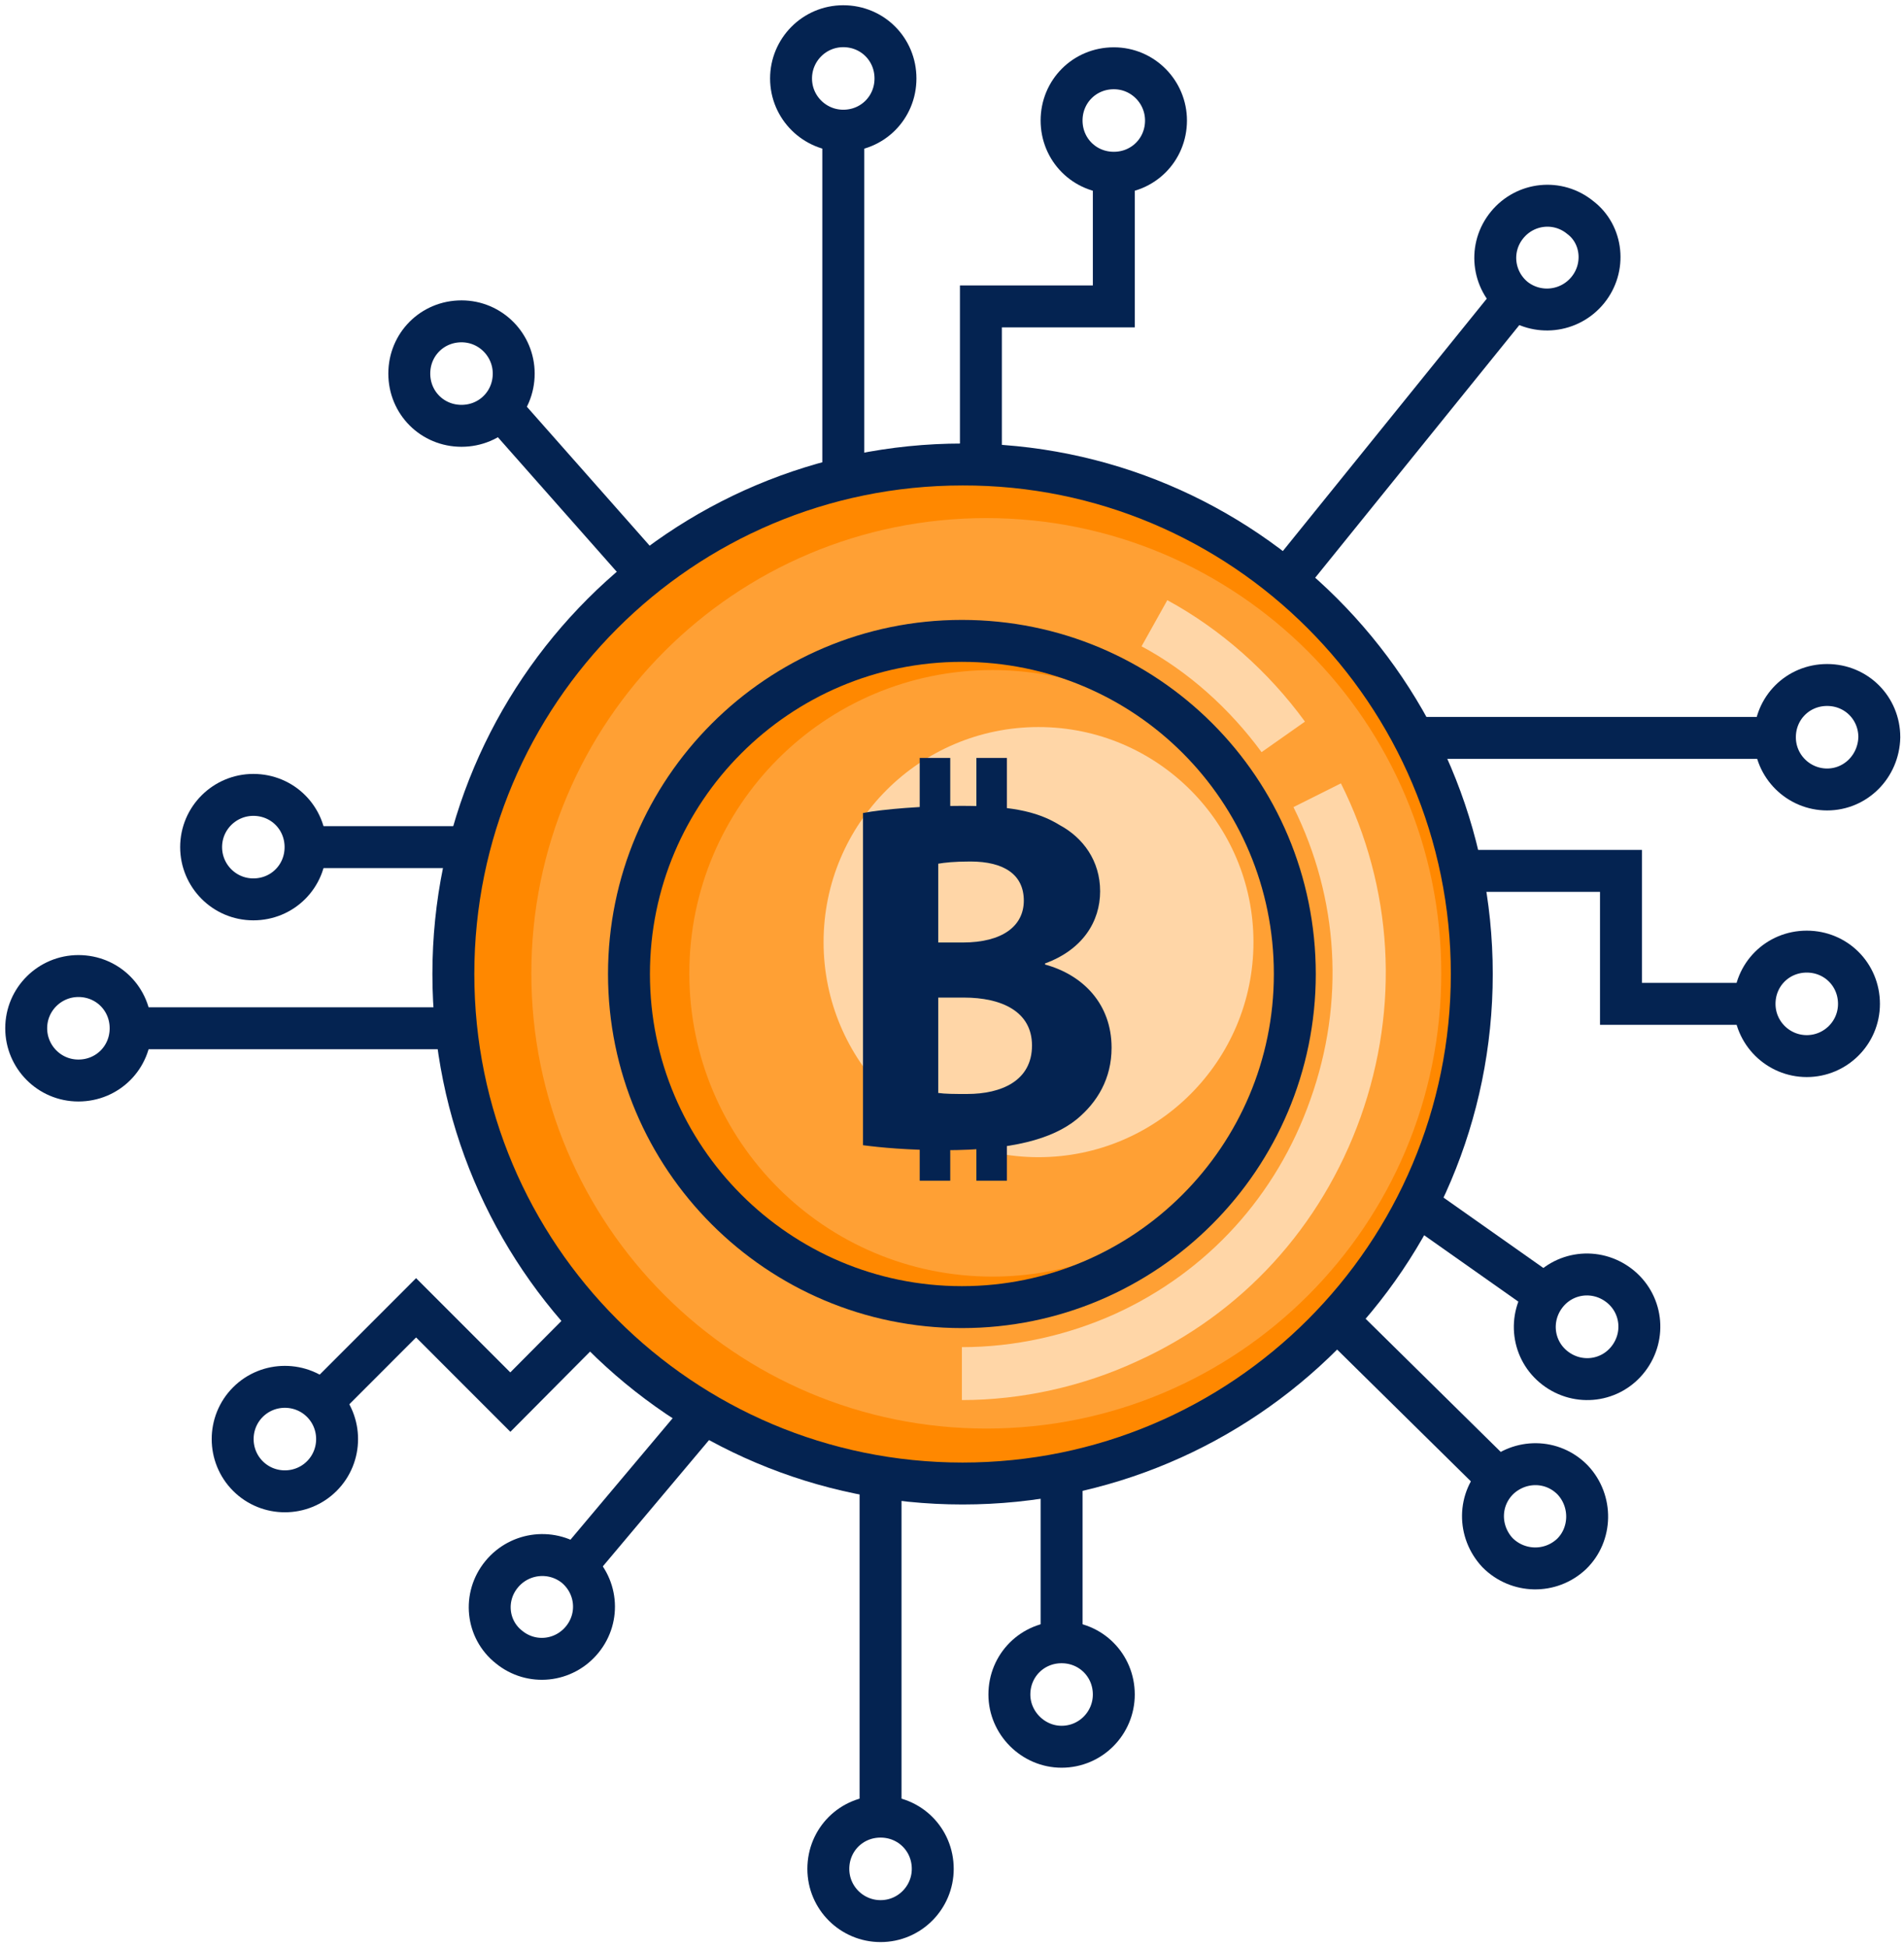 <svg width="218" height="223" viewBox="0 0 218 223" fill="none" xmlns="http://www.w3.org/2000/svg">
<path d="M112.31 53.788V35.072H127.526V19.774" stroke="#042351" stroke-width="4.8" stroke-miterlimit="10"/>
<path d="M133.502 13.794C133.502 17.134 130.863 19.774 127.525 19.774C124.186 19.774 121.547 17.134 121.547 13.794C121.547 10.455 124.186 7.815 127.525 7.815C130.863 7.815 133.502 10.533 133.502 13.794Z" stroke="#042351" stroke-width="4.8" stroke-miterlimit="10"/>
<path d="M166.885 99.682H185.594V114.903H200.888" stroke="#042351" stroke-width="4.8" stroke-miterlimit="10"/>
<path d="M206.866 120.882C203.606 120.882 200.889 118.242 200.889 114.903C200.889 111.564 203.528 108.923 206.866 108.923C210.205 108.923 212.844 111.564 212.844 114.903C212.844 118.242 210.127 120.882 206.866 120.882Z" stroke="#042351" stroke-width="4.8" stroke-miterlimit="10"/>
<path d="M71.628 147.208L58.431 160.487L47.64 149.693L36.849 160.487" stroke="#042351" stroke-width="4.8" stroke-miterlimit="10"/>
<path d="M28.386 160.487C30.715 158.157 34.519 158.157 36.848 160.487C39.178 162.816 39.178 166.622 36.848 168.951C34.519 171.281 30.715 171.281 28.386 168.951C26.057 166.622 26.057 162.816 28.386 160.487Z" stroke="#042351" stroke-width="4.8" stroke-miterlimit="10"/>
<path d="M56.1 45.4L75.663 67.532" stroke="#042351" stroke-width="4.8" stroke-miterlimit="10"/>
<path d="M58.818 42.76C58.818 46.099 56.178 48.74 52.84 48.74C49.502 48.74 46.862 46.099 46.862 42.76C46.862 39.421 49.502 36.781 52.84 36.781C56.178 36.781 58.818 39.498 58.818 42.76Z" stroke="#042351" stroke-width="4.8" stroke-miterlimit="10"/>
<path d="M96.551 13.794V56.117" stroke="#042351" stroke-width="4.8" stroke-miterlimit="10"/>
<path d="M102.528 8.98C102.528 12.319 99.888 14.959 96.55 14.959C93.289 14.959 90.572 12.319 90.572 8.98C90.572 5.718 93.212 3 96.55 3C99.888 3 102.528 5.64 102.528 8.98Z" stroke="#042351" stroke-width="4.8" stroke-miterlimit="10"/>
<path d="M174.105 33.208L147.555 66.057" stroke="#042351" stroke-width="4.8" stroke-miterlimit="10"/>
<path d="M181.79 33.208C179.694 35.771 175.968 36.159 173.406 34.14C170.844 32.044 170.456 28.316 172.552 25.753C174.648 23.191 178.374 22.802 180.936 24.899C183.498 26.841 183.886 30.646 181.79 33.208Z" stroke="#042351" stroke-width="4.8" stroke-miterlimit="10"/>
<path d="M65.107 180.212L83.662 158.157" stroke="#042351" stroke-width="4.8" stroke-miterlimit="10"/>
<path d="M57.421 180.212C59.517 177.65 63.244 177.261 65.805 179.28C68.367 181.377 68.755 185.105 66.659 187.667C64.563 190.23 60.837 190.618 58.275 188.522C55.713 186.502 55.325 182.775 57.421 180.212Z" stroke="#042351" stroke-width="4.8" stroke-miterlimit="10"/>
<path d="M172.396 170.116L151.9 149.925" stroke="#042351" stroke-width="4.8" stroke-miterlimit="10"/>
<path d="M180.082 169.417C177.753 167.009 174.026 167.009 171.62 169.261C169.213 171.591 169.213 175.319 171.465 177.726C173.794 180.056 177.52 180.133 179.927 177.881C182.256 175.629 182.333 171.824 180.082 169.417Z" stroke="#042351" stroke-width="4.8" stroke-miterlimit="10"/>
<path d="M177.91 148.916L162.15 137.811" stroke="#042351" stroke-width="4.8" stroke-miterlimit="10"/>
<path d="M185.363 147.13C182.723 145.111 178.997 145.577 176.978 148.217C174.96 150.858 175.426 154.585 178.065 156.604C180.705 158.623 184.431 158.157 186.449 155.517C188.468 152.877 188.002 149.149 185.363 147.13Z" stroke="#042351" stroke-width="4.8" stroke-miterlimit="10"/>
<path d="M204.305 84.462H162.072" stroke="#042351" stroke-width="4.8" stroke-miterlimit="10"/>
<path d="M209.197 90.364C205.936 90.364 203.219 87.724 203.219 84.384C203.219 81.045 205.858 78.405 209.197 78.405C212.535 78.405 215.174 81.045 215.174 84.384C215.097 87.724 212.457 90.364 209.197 90.364Z" stroke="#042351" stroke-width="4.8" stroke-miterlimit="10"/>
<path d="M100.819 209.099V166.776" stroke="#042351" stroke-width="4.8" stroke-miterlimit="10"/>
<path d="M94.841 213.914C94.841 210.574 97.48 207.934 100.819 207.934C104.157 207.934 106.796 210.574 106.796 213.914C106.796 217.175 104.157 219.893 100.819 219.893C97.558 219.893 94.841 217.253 94.841 213.914Z" stroke="#042351" stroke-width="4.8" stroke-miterlimit="10"/>
<path d="M121.549 189.141V166.776" stroke="#042351" stroke-width="4.8" stroke-miterlimit="10"/>
<path d="M115.57 193.956C115.57 190.617 118.21 187.976 121.548 187.976C124.886 187.976 127.526 190.617 127.526 193.956C127.526 197.217 124.886 199.935 121.548 199.935C118.287 199.935 115.57 197.217 115.57 193.956Z" stroke="#042351" stroke-width="4.8" stroke-miterlimit="10"/>
<path d="M13.79 117.698H56.1" stroke="#042351" stroke-width="4.8" stroke-miterlimit="10"/>
<path d="M8.978 123.678C12.316 123.678 14.956 121.037 14.956 117.698C14.956 114.359 12.316 111.719 8.978 111.719C5.717 111.719 3 114.359 3 117.698C3 120.96 5.64 123.678 8.978 123.678Z" stroke="#042351" stroke-width="4.8" stroke-miterlimit="10"/>
<path d="M33.819 96.964H56.1" stroke="#042351" stroke-width="4.8" stroke-miterlimit="10"/>
<path d="M29.006 102.943C32.344 102.943 34.984 100.303 34.984 96.964C34.984 93.625 32.344 90.984 29.006 90.984C25.745 90.984 23.028 93.625 23.028 96.964C23.028 100.225 25.668 102.943 29.006 102.943Z" stroke="#042351" stroke-width="4.8" stroke-miterlimit="10"/>
<path d="M168.514 111.486C168.514 143.713 142.429 169.805 110.211 169.805C77.993 169.805 51.908 143.713 51.908 111.486C51.908 79.258 77.993 53.166 110.211 53.166C142.351 53.088 168.514 79.258 168.514 111.486Z" fill="#FFA034"/>
<path d="M110.133 53.088C77.915 53.088 51.83 79.181 51.83 111.408C51.83 143.636 77.915 169.728 110.133 169.728C142.351 169.728 168.436 143.636 168.436 111.408C168.513 79.258 142.351 53.088 110.133 53.088ZM112.928 163.515C84.203 163.515 60.836 140.219 60.836 111.408C60.836 82.598 84.126 59.301 112.928 59.301C141.652 59.301 165.02 82.598 165.02 111.408C165.02 140.219 141.73 163.515 112.928 163.515Z" fill="#FF8800"/>
<path d="M148.251 111.485C148.251 132.53 131.171 149.615 110.133 149.615C89.094 149.615 72.015 132.53 72.015 111.485C72.015 90.441 89.094 73.356 110.133 73.356C131.249 73.356 148.251 90.363 148.251 111.485Z" fill="#FFA034"/>
<path d="M147.165 120.184C143.283 135.094 129.775 146.121 113.627 146.121C94.452 146.121 78.925 130.59 78.925 111.409C78.925 92.227 94.452 76.696 113.627 76.696C128.921 76.696 141.886 86.636 146.544 100.381H146.777C142.041 84.695 127.524 73.202 110.289 73.202C89.25 73.202 72.171 90.286 72.171 111.331C72.171 132.376 89.25 149.46 110.289 149.46C128.378 149.46 143.438 136.88 147.398 120.028H147.165V120.184Z" fill="#FF8800"/>
<path d="M148.251 111.485C148.251 132.53 131.171 149.615 110.133 149.615C89.094 149.615 72.015 132.53 72.015 111.485C72.015 90.441 89.094 73.356 110.133 73.356C131.249 73.356 148.251 90.363 148.251 111.485Z" stroke="#042351" stroke-width="4.8" stroke-miterlimit="10"/>
<path d="M168.514 111.486C168.514 143.713 142.429 169.805 110.211 169.805C77.993 169.805 51.908 143.713 51.908 111.486C51.908 79.258 77.993 53.166 110.211 53.166C142.351 53.088 168.514 79.258 168.514 111.486Z" stroke="#042351" stroke-width="4.8" stroke-miterlimit="10"/>
<path d="M143.516 107.836C143.516 121.426 132.492 132.453 118.906 132.453C105.32 132.453 94.296 121.426 94.296 107.836C94.296 94.246 105.32 83.219 118.906 83.219C132.492 83.219 143.516 94.246 143.516 107.836Z" fill="#FFD6A7"/>
<path d="M98.811 93.06C101.057 92.619 105.676 92.24 110.045 92.24C115.35 92.24 118.595 92.745 121.342 94.448C124.025 95.898 125.96 98.546 125.96 102.014C125.96 105.482 123.963 108.698 119.656 110.275V110.401C124.025 111.599 127.271 114.941 127.271 119.922C127.271 123.454 125.648 126.165 123.276 128.12C120.468 130.39 115.849 131.651 108.172 131.651C103.928 131.651 100.745 131.336 98.811 131.083V93.06V93.06ZM107.361 107.879H110.232C114.788 107.879 117.222 105.987 117.222 103.086C117.222 100.123 114.976 98.609 111.106 98.609C109.234 98.609 108.173 98.735 107.424 98.861V107.879H107.361ZM107.361 125.093C108.235 125.219 109.234 125.219 110.731 125.219C114.663 125.219 118.159 123.706 118.159 119.67C118.159 115.761 114.663 114.184 110.357 114.184H107.424V125.093H107.361Z" fill="#042351"/>
<path d="M108.798 86.753H105.303V93.737H108.798V86.753Z" fill="#042351"/>
<path d="M115.288 86.753H111.793V93.737H115.288V86.753Z" fill="#042351"/>
<path d="M108.798 128.159H105.303V135.143H108.798V128.159Z" fill="#042351"/>
<path d="M115.288 128.159H111.793V135.143H115.288V128.159Z" fill="#042351"/>
<path d="M110.133 160.254V154.196C116.111 154.196 122.166 152.876 127.678 150.391C138.236 145.577 146.155 136.879 150.036 125.852C153.996 114.747 153.297 102.866 148.096 92.382L153.53 89.664C159.508 101.623 160.284 115.213 155.781 127.871C151.279 140.451 142.195 150.391 130.162 155.827C123.952 158.7 116.965 160.254 110.133 160.254Z" fill="#FFD6A7"/>
<path d="M144.444 86.092C140.795 81.122 136.06 76.851 130.703 73.978L133.653 68.697C139.786 72.036 145.221 76.851 149.413 82.597L144.444 86.092Z" fill="#FFD6A7"/>
</svg>
